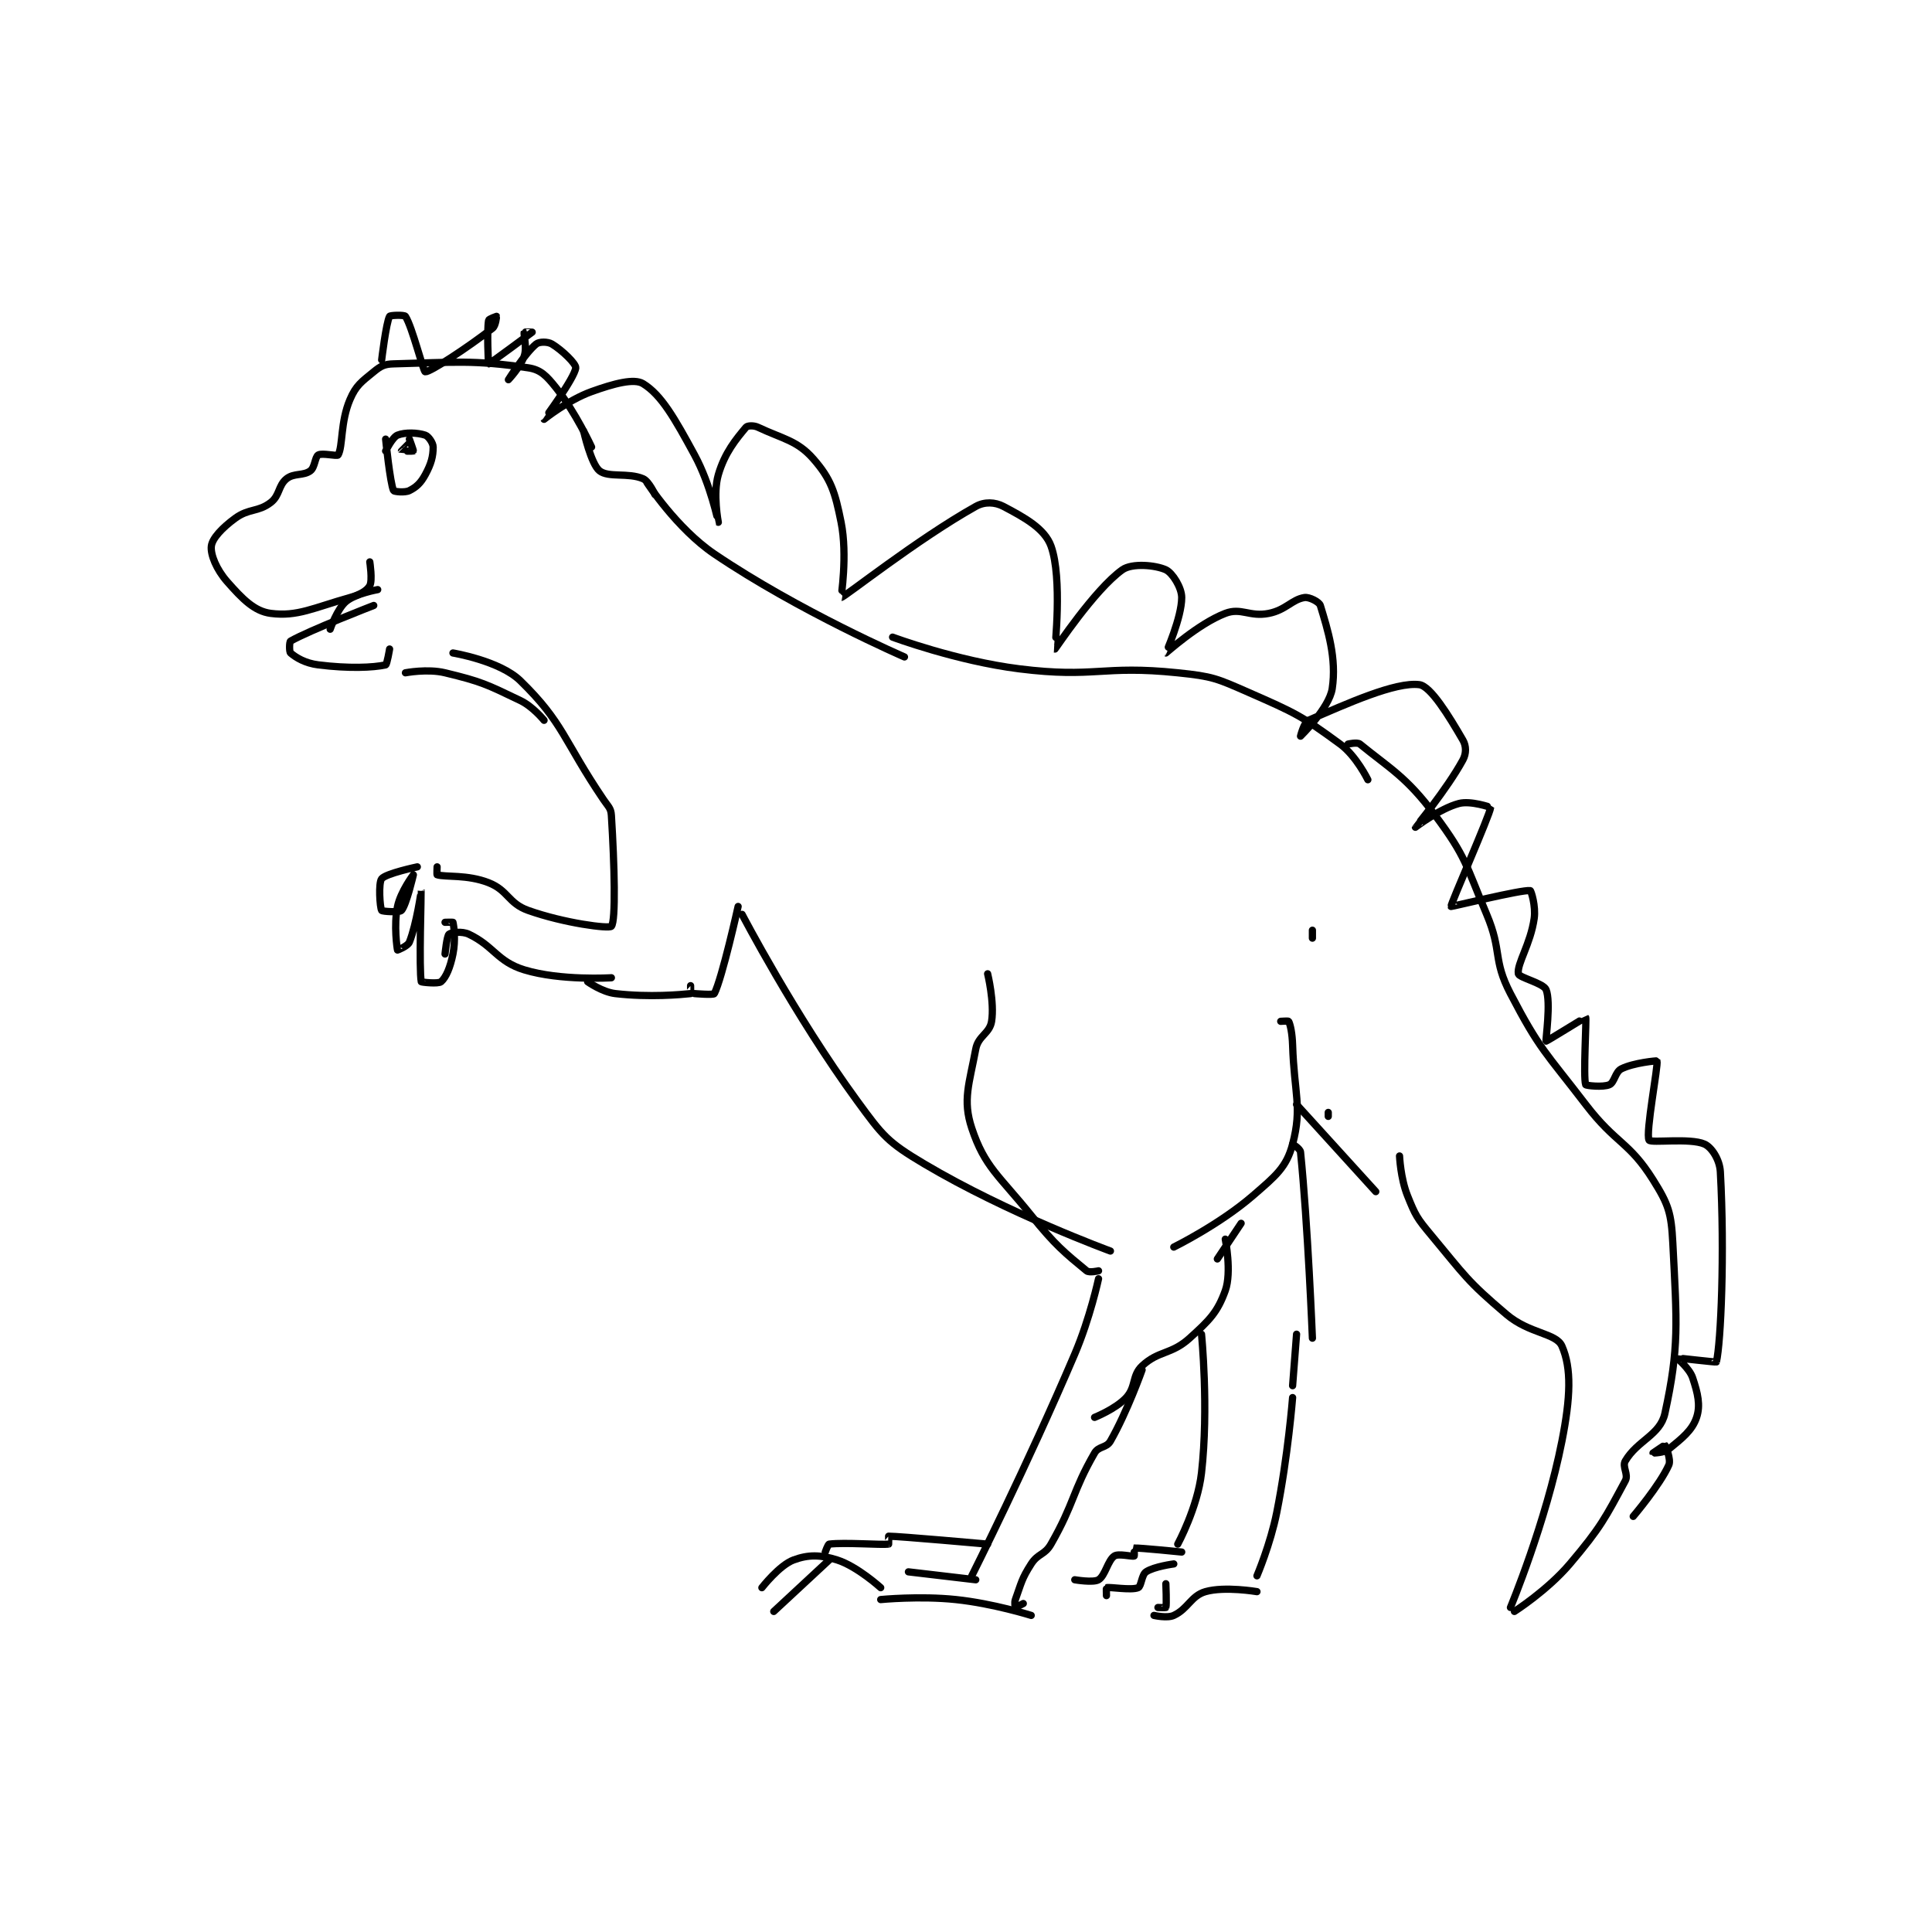 <?xml version="1.0" encoding="utf-8"?>
<!DOCTYPE svg PUBLIC "-//W3C//DTD SVG 1.1//EN" "http://www.w3.org/Graphics/SVG/1.1/DTD/svg11.dtd">
<svg viewBox="0 0 800 800" preserveAspectRatio="xMinYMin meet" xmlns="http://www.w3.org/2000/svg" version="1.1">
<g fill="none" stroke="black" stroke-linecap="round" stroke-linejoin="round" stroke-width="1.829">
<g transform="translate(87.52,130.988) scale(1.64) translate(-53,-152.133)">
<path id="0" d="M93 214.133 C93 214.133 93.73 218.819 93 220.133 C92.297 221.399 90.552 222.419 88 223.133 C78.77 225.718 74.743 228.003 68 227.133 C63.836 226.596 60.823 223.466 57 219.133 C54.295 216.067 52.733 212.271 53 210.133 C53.244 208.184 55.722 205.537 59 203.133 C62.513 200.557 64.772 201.616 68 199.133 C70.303 197.362 69.853 194.851 72 193.133 C73.855 191.65 76.251 192.445 78 191.133 C79.166 190.259 79.154 187.617 80 187.133 C80.987 186.569 84.775 187.527 85 187.133 C86.238 184.967 85.558 178.831 88 173.133 C89.529 169.565 90.876 168.689 94 166.133 C95.768 164.687 96.681 164.193 99 164.133 C114.599 163.733 118.998 163.084 133 165.133 C136.17 165.597 137.625 167.164 140 170.133 C144.975 176.352 149 185.133 149 185.133 "/>
<path id="1" d="M95 221.133 C95 221.133 89.425 222.112 87 224.133 C84.729 226.026 83 231.133 83 231.133 "/>
<path id="2" d="M94 225.133 C94 225.133 77.787 231.398 73 234.133 C72.686 234.313 72.64 236.825 73 237.133 C74.34 238.282 76.657 239.715 80 240.133 C87.706 241.097 93.874 240.828 97 240.133 C97.347 240.056 98 236.133 98 236.133 "/>
<path id="3" d="M103 183.133 C103 183.133 104.063 186.039 104 186.133 C103.946 186.214 101.006 186.146 101 186.133 C100.996 186.125 103 184.133 103 184.133 "/>
<path id="4" d="M97 186.133 C97 186.133 98.731 182.641 100 182.133 C101.931 181.361 105.097 181.499 107 182.133 C107.816 182.405 109 184.115 109 185.133 C109 187.509 108.493 189.395 107 192.133 C105.859 194.225 104.749 195.259 103 196.133 C101.834 196.716 99.117 196.386 99 196.133 C98.121 194.229 97 183.133 97 183.133 "/>
<path id="5" d="M147 181.133 C147 181.133 148.855 189.417 151 191.133 C153.252 192.935 158.238 191.521 162 193.133 C163.496 193.774 165 197.133 165 197.133 "/>
<path id="6" d="M102 242.133 C102 242.133 107.562 241.062 112 242.133 C121.182 244.35 122.431 245.02 131 249.133 C134.219 250.678 137 254.133 137 254.133 "/>
<path id="7" d="M114 237.133 C114 237.133 125.814 239.084 131 244.133 C141.934 254.779 141.853 259.133 152 274.133 C153.229 275.95 153.885 276.29 154 278.133 C154.782 290.645 155.146 304.824 154 306.133 C153.412 306.806 142.1 305.362 133 302.133 C127.933 300.335 127.969 297.078 123 295.133 C117.624 293.03 112.064 293.768 110 293.133 C109.907 293.105 110 291.133 110 291.133 "/>
<path id="8" d="M105 291.133 C105 291.133 97.1 292.789 96 294.133 C95.151 295.171 95.551 301.414 96 302.133 C96.176 302.414 100.522 302.671 101 302.133 C102.254 300.722 104 293.133 104 293.133 C104 293.133 100.8 297.335 100 301.133 C99.005 305.859 99.918 311.888 100 312.133 C100.007 312.156 102.588 311.163 103 310.133 C104.827 305.566 106 297.132 106 297.133 C106.001 297.135 105.403 317.388 106 320.133 C106.028 320.263 110.312 320.735 111 320.133 C112.255 319.035 113.327 316.498 114 313.133 C114.708 309.592 114.235 306.075 114 305.133 C113.985 305.075 112 305.133 112 305.133 "/>
<path id="9" d="M112 313.133 C112 313.133 112.455 308.588 113 308.133 C113.528 307.694 116.27 307.314 118 308.133 C124.321 311.127 125.184 315.05 132 317.133 C141.202 319.945 154 319.133 154 319.133 "/>
<path id="10" d="M148 320.133 C148 320.133 151.662 322.748 155 323.133 C163.632 324.129 171.651 323.381 174 323.133 C174.026 323.131 174 321.133 174 321.133 "/>
<path id="11" d="M163 194.133 C163 194.133 170.487 205.694 180 212.133 C201.383 226.608 228 238.133 228 238.133 "/>
<path id="12" d="M225 233.133 C225 233.133 241.143 239.151 257 241.133 C276.281 243.543 277.753 240.142 297 242.133 C305.887 243.053 306.782 243.525 315 247.133 C326.682 252.262 328.222 252.963 338 260.133 C342.087 263.131 345 269.133 345 269.133 "/>
<path id="13" d="M340 260.133 C340 260.133 342.331 259.586 343 260.133 C350.523 266.288 354.72 268.351 362 278.133 C369.854 288.687 369.633 290.423 375 303.133 C378.966 312.527 376.479 314.452 381 323.133 C388.409 337.359 389.82 337.843 400 351.133 C407.66 361.134 410.899 360.428 417 370.133 C420.934 376.392 421.612 378.51 422 386.133 C423.023 406.254 423.652 412.394 420 429.133 C418.808 434.599 413.054 435.941 410 441.133 C409.146 442.585 410.876 444.507 410 446.133 C405.002 455.415 403.81 457.929 396 467.133 C390.328 473.818 382 479.133 382 479.133 "/>
<path id="14" d="M381 478.133 C381 478.133 389.962 456.633 394 436.133 C396.175 425.092 396.466 417.77 394 412.133 C392.549 408.816 385.79 409.046 380 404.133 C369.981 395.632 369.602 394.455 361 384.133 C357.399 379.812 357.015 379.171 355 374.133 C353.245 369.745 353 364.133 353 364.133 "/>
<path id="15" d="M245 470.133 C245 470.133 258.991 442.279 271 414.133 C274.859 405.089 277 395.133 277 395.133 "/>
<path id="16" d="M277 393.133 C277 393.133 274.651 393.67 274 393.133 C268.459 388.57 266.067 386.665 260 379.133 C251.819 368.978 248.27 366.943 245 357.133 C242.618 349.988 244.383 345.865 246 337.133 C246.62 333.785 249.511 333.23 250 330.133 C250.759 325.328 249 318.133 249 318.133 "/>
<path id="17" d="M331 309.133 L331 307.133 "/>
<path id="18" d="M347 373.133 L327 351.133 "/>
<path id="19" d="M323 330.133 C323 330.133 324.932 329.998 325 330.133 C325.441 331.015 325.904 333.161 326 336.133 C326.397 348.451 328.471 351.741 326 361.133 C324.455 367.006 321.732 369.165 316 374.133 C307.572 381.437 296 387.133 296 387.133 "/>
<path id="20" d="M309 385.133 C309 385.133 310.678 393.472 309 398.133 C307.033 403.597 305.039 405.575 300 410.133 C295.348 414.342 292.167 413.227 288 417.133 C285.418 419.554 286.502 422.423 284 425.133 C281.35 428.004 276 430.133 276 430.133 "/>
<path id="21" d="M258 477.133 C258 477.133 256.046 478.156 256 478.133 C255.969 478.118 255.706 476.942 256 476.133 C257.537 471.906 257.541 470.959 260 467.133 C261.746 464.418 263.403 464.928 265 462.133 C270.953 451.715 270.349 448.928 276 439.133 C277.022 437.362 279.001 437.881 280 436.133 C284.265 428.67 288 418.133 288 418.133 "/>
<path id="22" d="M246 471.133 L229 469.133 "/>
<path id="23" d="M222 473.133 C222 473.133 216.103 467.757 211 466.133 C206.756 464.783 203.719 464.763 200 466.133 C196.424 467.451 192 473.133 192 473.133 "/>
<path id="24" d="M195 479.133 L209 466.133 "/>
<path id="25" d="M208 464.133 C208 464.133 208.678 462.174 209 462.133 C212.867 461.65 222.158 462.379 224 462.133 C224.033 462.129 224 460.133 224 460.133 C226.647 460.133 249 462.133 249 462.133 "/>
<path id="26" d="M222 476.133 C222 476.133 231.805 475.165 241 476.133 C250.399 477.123 260 480.133 260 480.133 "/>
<path id="27" d="M271 471.133 C271 471.133 275.667 471.933 277 471.133 C278.688 470.12 279.327 466.249 281 465.133 C282.046 464.436 285.461 465.349 286 465.133 C286.086 465.099 285.983 463.135 286 463.133 C287.244 463.03 298 464.133 298 464.133 "/>
<path id="28" d="M313 381.133 L307 390.133 "/>
<path id="29" d="M297 462.133 C297 462.133 302.009 452.888 303 444.133 C304.857 427.73 303 409.133 303 409.133 "/>
<path id="30" d="M291 480.133 C291 480.133 294.331 480.904 296 480.133 C299.596 478.474 300.363 475.173 304 474.133 C308.868 472.743 317 474.133 317 474.133 "/>
<path id="31" d="M317 470.133 C317 470.133 320.388 462.195 322 454.133 C324.826 440.002 326 425.133 326 425.133 "/>
<path id="32" d="M326 422.133 L327 409.133 "/>
<path id="33" d="M335 353.133 L335 354.133 "/>
<path id="34" d="M326 361.133 C326 361.133 327.915 362.298 328 363.133 C329.83 381.071 331 410.133 331 410.133 "/>
<path id="35" d="M279 475.133 C279 475.133 278.941 473.148 279 473.133 C279.941 472.898 285.195 473.856 287 473.133 C287.812 472.808 287.866 469.889 289 469.133 C291.025 467.783 296 467.133 296 467.133 "/>
<path id="36" d="M294 472.133 C294 472.133 294.225 477.458 294 478.133 C293.975 478.208 292 478.133 292 478.133 "/>
<path id="37" d="M175 323.133 C175 323.133 179.801 323.532 180 323.133 C181.994 319.145 186 301.133 186 301.133 "/>
<path id="38" d="M187 303.133 C187 303.133 200.319 328.657 216 350.133 C222.535 359.084 223.687 360.603 233 366.133 C254.109 378.667 280 388.133 280 388.133 "/>
<path id="39" d="M96 163.133 C96 163.133 97.117 153.752 98 152.133 C98.159 151.841 101.739 151.727 102 152.133 C103.748 154.852 106.496 166.065 107 166.133 C108.13 166.287 117.688 160.043 124 155.133 C124.823 154.493 125.011 152.155 125 152.133 C125 152.133 123.057 152.794 123 153.133 C122.533 155.935 122.941 164.117 123 164.133 C123.174 164.181 133.954 156.174 134 156.133 C134.005 156.129 132.025 156.058 132 156.133 C131.775 156.808 132.755 159.868 132 162.133 C131.077 164.902 128 168.133 128 168.133 C128 168.133 132.198 161.425 135 159.133 C135.78 158.495 137.929 158.49 139 159.133 C141.571 160.676 145.106 164.127 145 165.133 C144.727 167.729 136.994 178.124 137 178.133 C137.001 178.135 143.013 173.289 149 171.133 C154.657 169.097 159.74 167.742 162 169.133 C166.624 171.979 169.958 177.846 175 187.133 C179.076 194.642 180.995 204.129 181 204.133 C181.002 204.135 179.599 196.935 181 192.133 C182.639 186.514 185.521 183.109 188 180.133 C188.348 179.716 189.928 179.629 191 180.133 C197.345 183.119 200.924 183.475 205 188.133 C209.453 193.223 210.464 196.455 212 204.133 C213.677 212.518 211.947 223.14 212 223.133 C212.875 223.03 231.094 208.495 246 200.133 C248.225 198.885 250.858 199.006 253 200.133 C258.283 202.914 263.405 205.717 265 210.133 C267.933 218.256 265.925 236.108 266 236.133 C266.081 236.16 275.97 221.155 283 216.133 C285.472 214.368 291.473 214.954 294 216.133 C295.67 216.912 298 220.609 298 223.133 C298 228.182 293.993 237.131 294 237.133 C294.071 237.159 302.112 229.783 309 227.133 C313.02 225.587 315.158 228.102 320 227.133 C324.314 226.27 325.859 223.617 329 223.133 C330.206 222.948 332.724 224.227 333 225.133 C334.879 231.306 337.159 238.487 336 246.133 C335.255 251.051 328 258.133 328 258.133 C328 258.133 328.865 254.625 330 254.133 C339.696 249.932 352.005 244.365 358 245.133 C360.857 245.5 365.477 253.048 369 259.133 C369.865 260.627 369.867 262.543 369 264.133 C364.915 271.622 357.002 281.11 357 281.133 C356.999 281.142 363.173 276.404 368 275.133 C370.969 274.352 376.002 276.107 376 276.133 C375.863 277.918 365.798 300.709 366 301.133 C366.055 301.249 383.877 296.83 386 297.133 C386.219 297.165 387.439 301.059 387 304.133 C386.067 310.666 382.585 315.646 383 318.133 C383.161 319.097 389.322 320.487 390 322.133 C391.281 325.243 389.82 335.007 390 335.133 C390.115 335.214 399.955 329.084 400 329.133 C400.249 329.408 399.333 344.244 400 346.133 C400.083 346.369 404.397 346.846 406 346.133 C407.277 345.566 407.452 342.907 409 342.133 C412.095 340.586 417.97 340.057 418 340.133 C418.383 341.118 415.041 358.456 416 360.133 C416.457 360.934 426.346 359.509 430 361.133 C431.799 361.933 433.831 365.029 434 368.133 C435.125 388.755 434.135 411.282 433 416.133 C432.968 416.268 423.073 415.085 423 415.133 C422.995 415.137 426.197 417.723 427 420.133 C428.311 424.065 429.027 427.052 428 430.133 C426.902 433.427 424.365 435.38 421 438.133 C419.803 439.113 417.001 439.134 417 439.133 C417 439.133 419.954 437.099 420 437.133 C420.146 437.243 421.607 440.768 421 442.133 C418.735 447.229 412 455.133 412 455.133 "/>
</g>
</g>
</svg>
